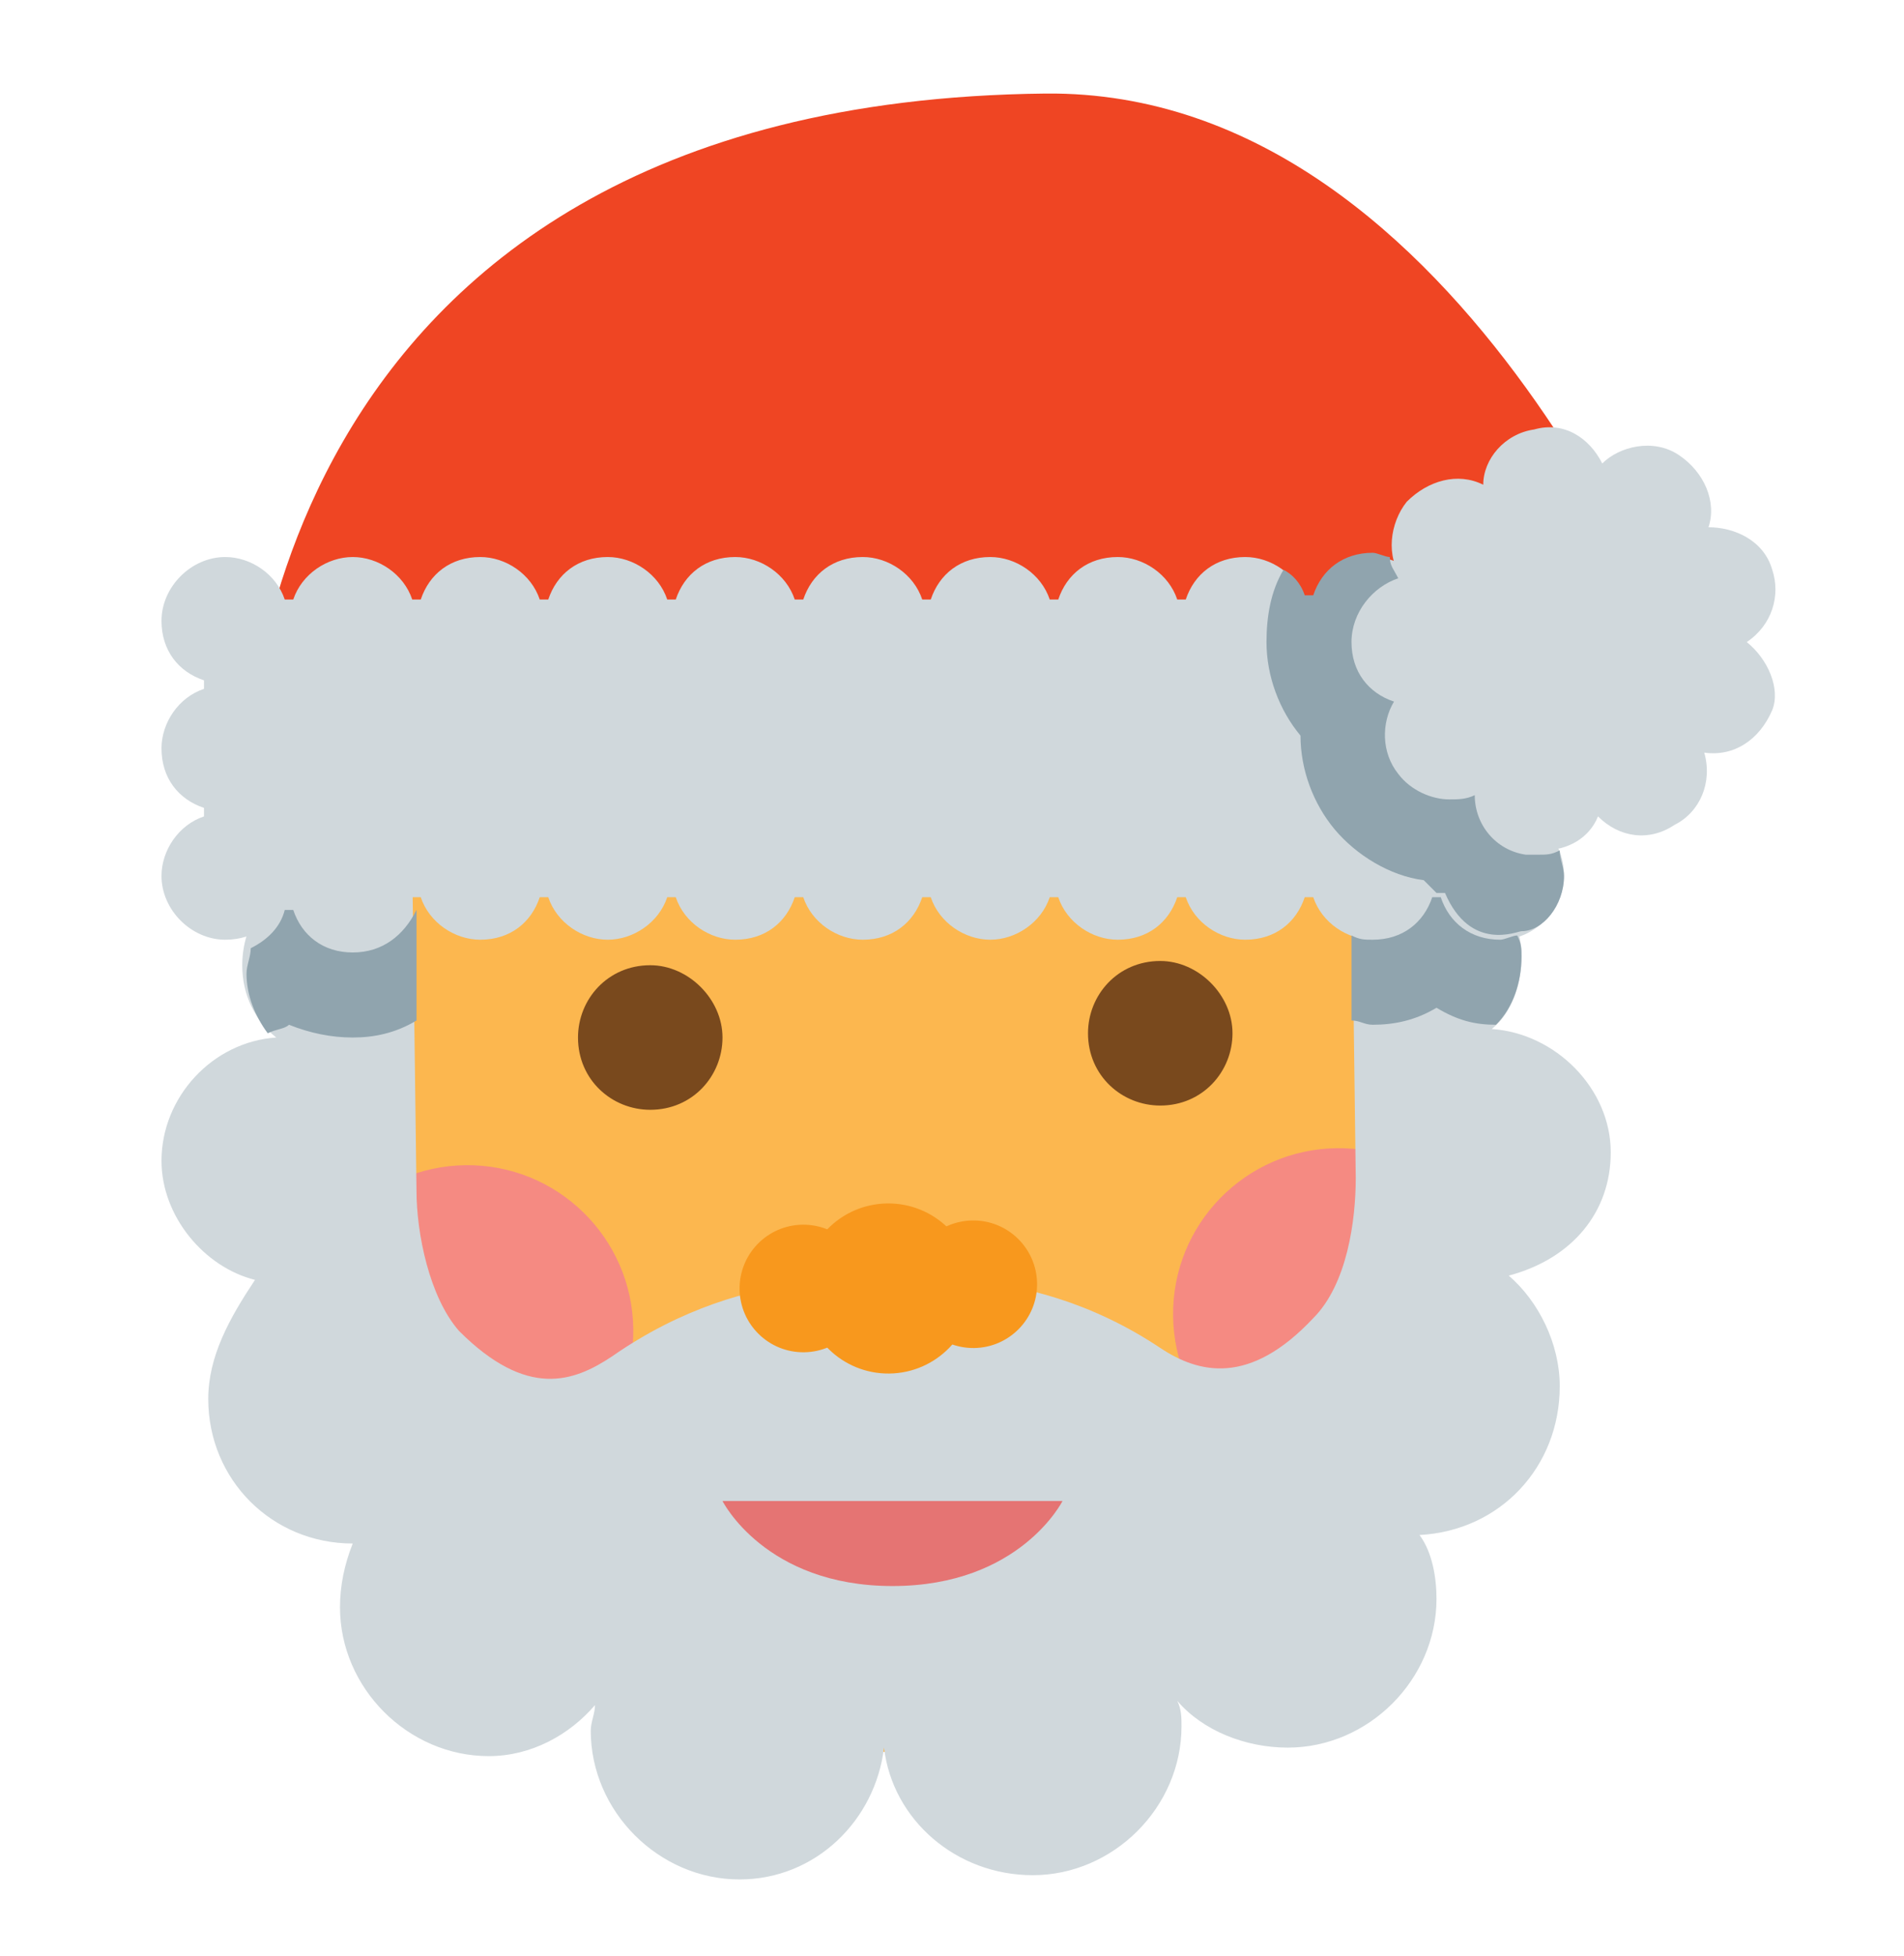 <?xml version="1.0" encoding="utf-8"?>
<!-- Generator: Adobe Illustrator 19.2.0, SVG Export Plug-In . SVG Version: 6.00 Build 0)  -->
<svg version="1.1" id="Слой_1" xmlns="http://www.w3.org/2000/svg" xmlns:xlink="http://www.w3.org/1999/xlink" x="0px" y="0px"
	 viewBox="0 0 44.8 46" style="enable-background:new 0 0 44.8 46;" xml:space="preserve">
<style type="text/css">
	.st0{fill:#FCB74F;}
	.st1{fill:#79491D;}
	.st2{fill:#EF4523;}
	.st3{fill:#F58A82;}
	.st4{fill:#D0D8DC;}
	.st5{fill:#E57473;}
	.st6{fill:#90A4AE;}
	.st7{fill:#F8981D;}
</style>
<g>
	<path class="st0" d="M7.8,19.8c-0.2-13,25.8-15,26-0.3l0.1,8.6c0.1,7.2-5.7,13-12.8,13.1C13.9,41.3,8,35.5,7.9,28.4L7.8,19.8z"/>
	<g>
		<path class="st1" d="M29,24.3c0,0.9-0.7,1.7-1.7,1.7c-0.9,0-1.7-0.7-1.7-1.7c0-0.9,0.7-1.7,1.7-1.7C28.2,22.6,29,23.4,29,24.3"/>
		<path class="st1" d="M17,24.4c0,0.9-0.7,1.7-1.7,1.7c-0.9,0-1.7-0.7-1.7-1.7c0-0.9,0.7-1.7,1.7-1.7C16.2,22.7,17,23.5,17,24.4"/>
	</g>
	<path class="st2" d="M35.7,13.1c2.9,1.6,4,3,4,3s-5.1-14-15.1-13.9C5.6,2.4,5.8,18.4,5.8,18.4l28.9-0.3
		C34.7,17.1,34.1,12.5,35.7,13.1z"/>
	<g>
		
			<ellipse transform="matrix(1 -1.194269e-002 1.194269e-002 1 -0.367 0.379)" class="st3" cx="31.5" cy="30.9" rx="3.9" ry="3.9"/>
		
			<ellipse transform="matrix(1 -1.194269e-002 1.194269e-002 1 -0.373 0.134)" class="st3" cx="11" cy="31.3" rx="3.9" ry="3.9"/>
	</g>
	<g>
		<path class="st4" d="M37.9,27.1c0-1.5-1.3-2.8-2.8-2.9c0.5-0.4,0.7-1.1,0.7-1.7c0-1.2-0.9-2.1-2-2.4V20h-2l0.1,7.7
			c0,1-0.2,2.5-1,3.3c-1.5,1.6-2.7,1.3-3.6,0.7c-3.3-2.2-6.5-1.5-6.5-1.5s-3.1-0.6-6.4,1.7c-0.9,0.6-2,1-3.6-0.6
			c-0.7-0.8-1-2.3-1-3.3l-0.1-7.7h-2l0,0c-1.1,0.2-2,1.2-2,2.4c0,0.7,0.3,1.3,0.8,1.7c-1.5,0.1-2.7,1.4-2.7,2.9c0,1.3,1,2.5,2.2,2.8
			c-0.6,0.9-1.1,1.8-1.1,2.8c0,1.9,1.5,3.4,3.4,3.4c-0.2,0.5-0.3,1-0.3,1.5c0,1.9,1.6,3.5,3.5,3.5c1,0,1.9-0.5,2.5-1.2
			c0,0.2-0.1,0.4-0.1,0.6c0,1.9,1.6,3.5,3.5,3.5c1.8,0,3.2-1.4,3.4-3.1l0,0l0,0c0.2,1.7,1.7,3,3.5,3c1.9,0,3.5-1.6,3.5-3.5
			c0-0.2,0-0.4-0.1-0.6c0.6,0.7,1.6,1.1,2.6,1.1c1.9,0,3.5-1.6,3.5-3.5c0-0.5-0.1-1.1-0.4-1.5c1.9-0.1,3.3-1.6,3.3-3.5
			c0-1-0.5-2-1.2-2.6C37,29.6,37.9,28.5,37.9,27.1z"/>
		<path class="st4" d="M36.8,17.6c0-0.7-0.4-1.2-1-1.4V16c0.6-0.2,1-0.8,1-1.4c0-0.8-0.7-1.5-1.5-1.5c-0.7,0-1.2,0.4-1.4,1h-0.2
			c-0.2-0.6-0.8-1-1.4-1c-0.7,0-1.2,0.4-1.4,1h-0.2c-0.2-0.6-0.8-1-1.4-1c-0.7,0-1.2,0.4-1.4,1h-0.2c-0.2-0.6-0.8-1-1.4-1
			c-0.7,0-1.2,0.4-1.4,1h-0.2c-0.2-0.6-0.8-1-1.4-1c-0.7,0-1.2,0.4-1.4,1h-0.2c-0.2-0.6-0.8-1-1.4-1c-0.7,0-1.2,0.4-1.4,1h-0.2
			c-0.2-0.6-0.8-1-1.4-1c-0.7,0-1.2,0.4-1.4,1h-0.2c-0.2-0.6-0.8-1-1.4-1c-0.7,0-1.2,0.4-1.4,1h-0.2c-0.2-0.6-0.8-1-1.4-1
			c-0.7,0-1.2,0.4-1.4,1H9.7c-0.2-0.6-0.8-1-1.4-1s-1.2,0.4-1.4,1H6.7c-0.2-0.6-0.8-1-1.4-1c-0.8,0-1.5,0.7-1.5,1.5
			c0,0.7,0.4,1.2,1,1.4v0.2c-0.6,0.2-1,0.8-1,1.4c0,0.7,0.4,1.2,1,1.4v0.2c-0.6,0.2-1,0.8-1,1.4c0,0.8,0.7,1.5,1.5,1.5
			c0.7,0,1.2-0.4,1.4-1h0.2c0.2,0.6,0.8,1,1.4,1c0.7,0,1.2-0.4,1.4-1h0.2c0.2,0.6,0.8,1,1.4,1c0.7,0,1.2-0.4,1.4-1h0.2
			c0.2,0.6,0.8,1,1.4,1s1.2-0.4,1.4-1h0.2c0.2,0.6,0.8,1,1.4,1c0.7,0,1.2-0.4,1.4-1h0.2c0.2,0.6,0.8,1,1.4,1c0.7,0,1.2-0.4,1.4-1
			h0.2c0.2,0.6,0.8,1,1.4,1s1.2-0.4,1.4-1h0.2c0.2,0.6,0.8,1,1.4,1c0.7,0,1.2-0.4,1.4-1h0.2c0.2,0.6,0.8,1,1.4,1
			c0.7,0,1.2-0.4,1.4-1h0.2c0.2,0.6,0.8,1,1.4,1c0.6,0,1.2-0.4,1.4-1h0.2c0.2,0.6,0.8,1,1.4,1c0.8,0,1.5-0.7,1.5-1.5
			c0-0.7-0.4-1.2-1-1.4V19C36.4,18.8,36.8,18.2,36.8,17.6z"/>
		<path class="st4" d="M41.1,15.1c0.6-0.4,0.8-1.1,0.6-1.7l0,0c-0.2-0.7-0.9-1-1.5-1c0.2-0.6-0.1-1.3-0.7-1.7
			c-0.6-0.4-1.4-0.2-1.8,0.2c-0.3-0.6-0.9-1-1.6-0.8c-0.7,0.1-1.2,0.7-1.2,1.3c-0.6-0.3-1.3-0.1-1.8,0.4c-0.4,0.5-0.5,1.3-0.1,1.8
			c-0.6,0.2-1.1,0.8-1.1,1.5s0.4,1.2,1,1.4c-0.3,0.5-0.3,1.2,0.1,1.7c0.4,0.5,1.2,0.7,1.8,0.4c0,0.7,0.5,1.2,1.2,1.4
			c0.1,0,0.2,0,0.3,0c0.6,0,1.1-0.3,1.3-0.8c0.5,0.5,1.2,0.6,1.8,0.2c0.6-0.3,0.9-1,0.7-1.7c0.7,0.1,1.3-0.3,1.6-1
			C41.9,16.2,41.6,15.5,41.1,15.1z"/>
	</g>
	<path class="st5" d="M17,35.3c0,0,1,2,4,2s4-2,4-2H17z"/>
	<g>
		<g>
			<path class="st6" d="M9.8,21.4L9.8,21.4c-0.3,0.6-0.8,1-1.5,1s-1.2-0.4-1.4-1H6.7c-0.1,0.4-0.4,0.7-0.8,0.9
				c0,0.2-0.1,0.4-0.1,0.6c0,0.5,0.2,1,0.5,1.4c0.2-0.1,0.4-0.1,0.5-0.2c0.5,0.2,1,0.3,1.5,0.3s1-0.1,1.5-0.4V21.4z"/>
			<path class="st6" d="M35.2,24.1c0.4-0.4,0.6-1,0.6-1.6c0-0.2,0-0.3-0.1-0.5c-0.1,0-0.3,0.1-0.4,0.1c-0.7,0-1.2-0.4-1.4-1h-0.2
				c-0.2,0.6-0.7,1-1.4,1c-0.2,0-0.3,0-0.5-0.1v2c0.2,0,0.3,0.1,0.5,0.1c0.5,0,1-0.1,1.5-0.4C34.3,24,34.7,24.1,35.2,24.1z"/>
		</g>
		<path class="st6" d="M36.8,20.6c0-0.2-0.1-0.4-0.1-0.6c-0.2,0.1-0.3,0.1-0.5,0.1c-0.1,0-0.2,0-0.3,0c-0.7-0.1-1.2-0.7-1.2-1.4
			c-0.2,0.1-0.4,0.1-0.6,0.1c-0.4,0-0.9-0.2-1.2-0.6c-0.4-0.5-0.4-1.2-0.1-1.7c-0.6-0.2-1-0.7-1-1.4s0.5-1.3,1.1-1.5
			c-0.1-0.2-0.2-0.3-0.2-0.5c-0.1,0-0.3-0.1-0.4-0.1c-0.7,0-1.2,0.4-1.4,1h-0.2c-0.1-0.3-0.3-0.5-0.5-0.6c-0.3,0.5-0.4,1.1-0.4,1.7
			c0,0.8,0.3,1.6,0.8,2.2c0,0.8,0.3,1.6,0.8,2.2s1.3,1.1,2.1,1.2c0.1,0.1,0.2,0.2,0.3,0.3H34c0.6,1.4,1.7,0.9,1.8,0.9
			C36.3,21.9,36.8,21.3,36.8,20.6z"/>
	</g>
	<g>
		
			<ellipse transform="matrix(1 -1.194269e-002 1.194269e-002 1 -0.36 0.252)" class="st7" cx="20.9" cy="30.3" rx="2" ry="2"/>
		
			<ellipse transform="matrix(1 -1.194269e-002 1.194269e-002 1 -0.359 0.276)" class="st7" cx="22.9" cy="30.2" rx="1.5" ry="1.5"/>
		
			<ellipse transform="matrix(1 -1.194269e-002 1.194269e-002 1 -0.36 0.228)" class="st7" cx="18.9" cy="30.3" rx="1.5" ry="1.5"/>
	</g>
</g>
</svg>
